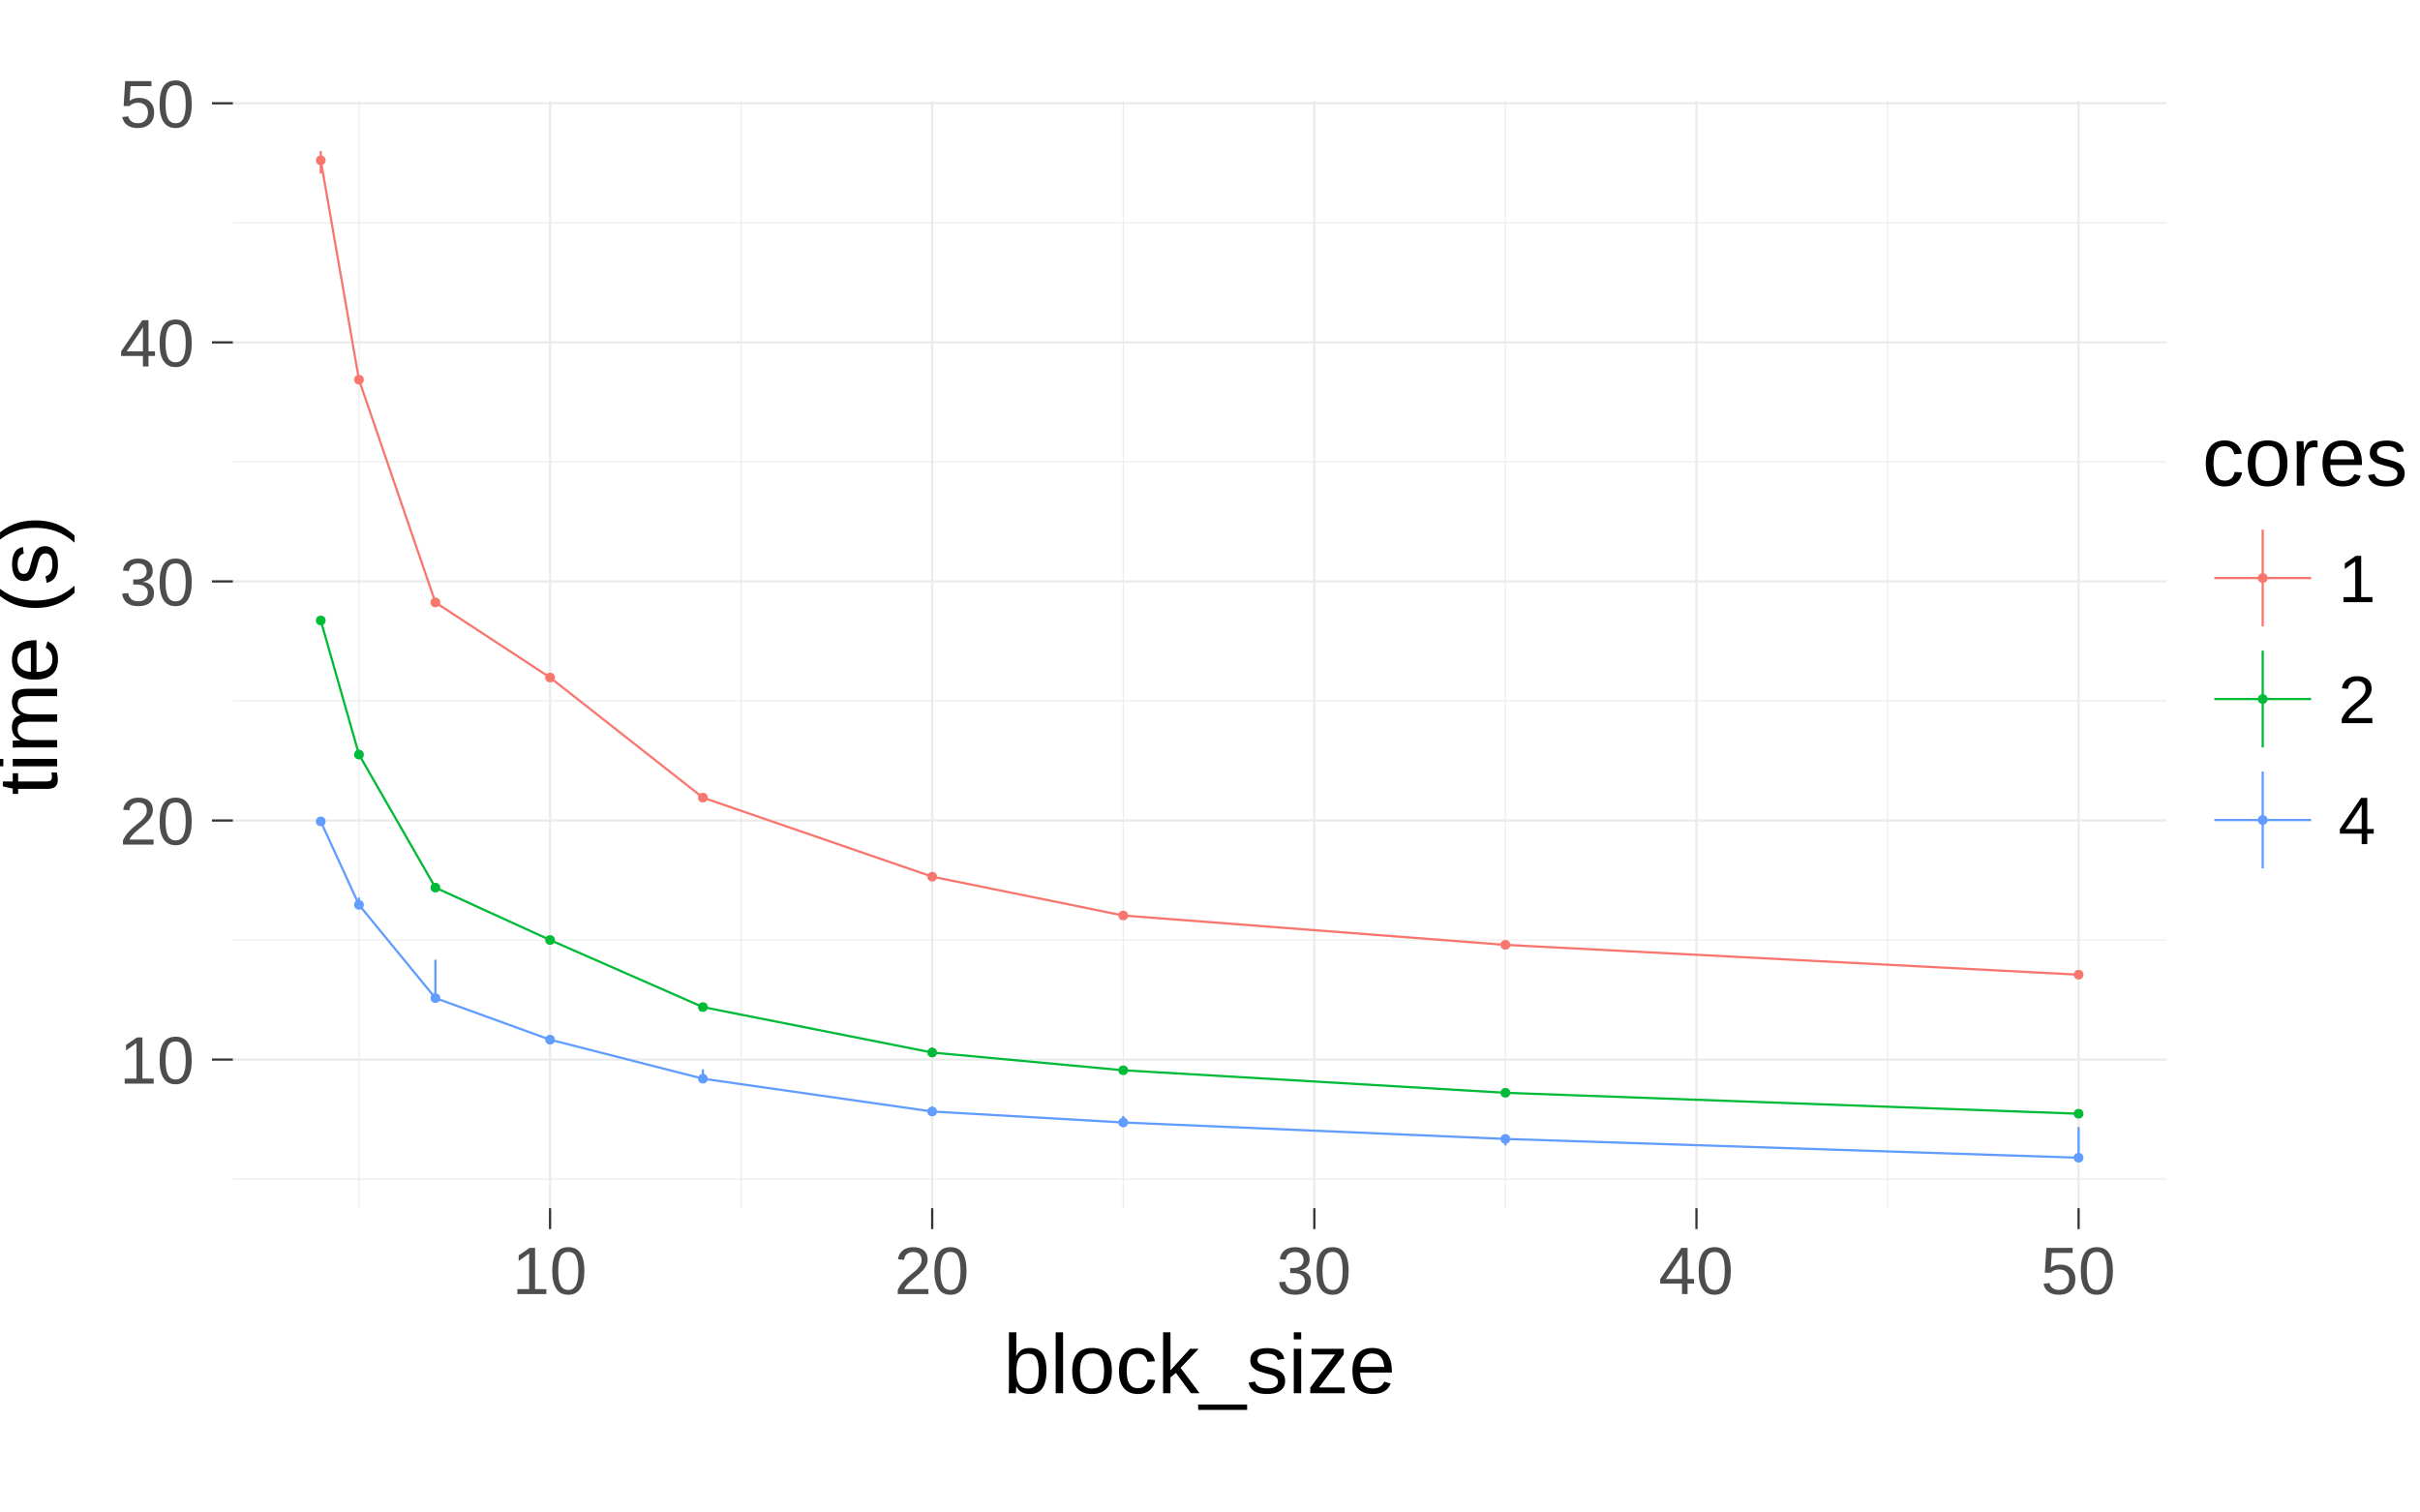<?xml version="1.0" encoding="UTF-8"?>
<svg xmlns="http://www.w3.org/2000/svg" xmlns:xlink="http://www.w3.org/1999/xlink" width="1152pt" height="720pt" viewBox="0 0 1152 720" version="1.1">
<defs>
<g>
<symbol overflow="visible" id="glyph0-0">
<path style="stroke:none;" d="M 3.203 -22.016 L 20.781 -22.016 L 20.781 0 L 3.203 0 Z M 4.391 -20.828 L 4.391 -1.188 L 19.594 -1.188 L 19.594 -20.828 Z M 4.391 -20.828 "/>
</symbol>
<symbol overflow="visible" id="glyph0-1">
<path style="stroke:none;" d="M 2.438 0 L 2.438 -2.391 L 8.047 -2.391 L 8.047 -19.328 L 3.078 -15.781 L 3.078 -18.438 L 8.281 -22.016 L 10.875 -22.016 L 10.875 -2.391 L 16.234 -2.391 L 16.234 0 Z M 2.438 0 "/>
</symbol>
<symbol overflow="visible" id="glyph0-2">
<path style="stroke:none;" d="M 16.547 -11.016 C 16.547 -7.336 15.895 -4.531 14.594 -2.594 C 13.301 -0.656 11.391 0.312 8.859 0.312 C 6.328 0.312 4.426 -0.648 3.156 -2.578 C 1.883 -4.504 1.25 -7.316 1.25 -11.016 C 1.25 -14.797 1.863 -17.629 3.094 -19.516 C 4.332 -21.398 6.285 -22.344 8.953 -22.344 C 11.547 -22.344 13.457 -21.391 14.688 -19.484 C 15.926 -17.578 16.547 -14.754 16.547 -11.016 Z M 13.688 -11.016 C 13.688 -14.191 13.316 -16.492 12.578 -17.922 C 11.848 -19.348 10.641 -20.062 8.953 -20.062 C 7.223 -20.062 5.977 -19.359 5.219 -17.953 C 4.469 -16.547 4.094 -14.234 4.094 -11.016 C 4.094 -7.891 4.473 -5.602 5.234 -4.156 C 6.004 -2.707 7.223 -1.984 8.891 -1.984 C 10.547 -1.984 11.758 -2.723 12.531 -4.203 C 13.301 -5.68 13.688 -7.953 13.688 -11.016 Z M 13.688 -11.016 "/>
</symbol>
<symbol overflow="visible" id="glyph0-3">
<path style="stroke:none;" d="M 1.609 0 L 1.609 -1.984 C 2.141 -3.203 2.785 -4.273 3.547 -5.203 C 4.316 -6.141 5.125 -6.984 5.969 -7.734 C 6.812 -8.492 7.645 -9.195 8.469 -9.844 C 9.301 -10.488 10.051 -11.133 10.719 -11.781 C 11.383 -12.426 11.922 -13.102 12.328 -13.812 C 12.742 -14.52 12.953 -15.32 12.953 -16.219 C 12.953 -17.426 12.598 -18.363 11.891 -19.031 C 11.18 -19.695 10.195 -20.031 8.938 -20.031 C 7.738 -20.031 6.75 -19.703 5.969 -19.047 C 5.195 -18.398 4.742 -17.488 4.609 -16.312 L 1.734 -16.578 C 1.941 -18.336 2.688 -19.738 3.969 -20.781 C 5.258 -21.82 6.914 -22.344 8.938 -22.344 C 11.156 -22.344 12.859 -21.816 14.047 -20.766 C 15.242 -19.723 15.844 -18.238 15.844 -16.312 C 15.844 -15.457 15.645 -14.609 15.25 -13.766 C 14.863 -12.922 14.285 -12.078 13.516 -11.234 C 12.742 -10.391 11.27 -9.082 9.094 -7.312 C 7.895 -6.332 6.941 -5.445 6.234 -4.656 C 5.523 -3.875 5.016 -3.117 4.703 -2.391 L 16.188 -2.391 L 16.188 0 Z M 1.609 0 "/>
</symbol>
<symbol overflow="visible" id="glyph0-4">
<path style="stroke:none;" d="M 16.391 -6.078 C 16.391 -4.047 15.742 -2.473 14.453 -1.359 C 13.16 -0.242 11.316 0.312 8.922 0.312 C 6.691 0.312 4.91 -0.188 3.578 -1.188 C 2.254 -2.195 1.469 -3.688 1.219 -5.656 L 4.125 -5.922 C 4.5 -3.316 6.098 -2.016 8.922 -2.016 C 10.336 -2.016 11.445 -2.363 12.25 -3.062 C 13.062 -3.758 13.469 -4.797 13.469 -6.172 C 13.469 -7.367 13.004 -8.301 12.078 -8.969 C 11.16 -9.645 9.832 -9.984 8.094 -9.984 L 6.5 -9.984 L 6.5 -12.422 L 8.031 -12.422 C 9.57 -12.422 10.766 -12.754 11.609 -13.422 C 12.461 -14.098 12.891 -15.031 12.891 -16.219 C 12.891 -17.395 12.539 -18.32 11.844 -19 C 11.156 -19.688 10.129 -20.031 8.766 -20.031 C 7.523 -20.031 6.52 -19.711 5.75 -19.078 C 4.988 -18.441 4.547 -17.547 4.422 -16.391 L 1.594 -16.609 C 1.801 -18.41 2.547 -19.816 3.828 -20.828 C 5.117 -21.836 6.773 -22.344 8.797 -22.344 C 11.004 -22.344 12.719 -21.828 13.938 -20.797 C 15.164 -19.773 15.781 -18.348 15.781 -16.516 C 15.781 -15.109 15.383 -13.961 14.594 -13.078 C 13.812 -12.203 12.672 -11.609 11.172 -11.297 L 11.172 -11.234 C 12.816 -11.055 14.098 -10.504 15.016 -9.578 C 15.93 -8.648 16.391 -7.484 16.391 -6.078 Z M 16.391 -6.078 "/>
</symbol>
<symbol overflow="visible" id="glyph0-5">
<path style="stroke:none;" d="M 13.766 -4.984 L 13.766 0 L 11.109 0 L 11.109 -4.984 L 0.734 -4.984 L 0.734 -7.172 L 10.812 -22.016 L 13.766 -22.016 L 13.766 -7.203 L 16.859 -7.203 L 16.859 -4.984 Z M 11.109 -18.844 C 11.086 -18.781 10.941 -18.504 10.672 -18.016 C 10.398 -17.523 10.195 -17.18 10.062 -16.984 L 4.422 -8.672 L 3.578 -7.516 L 3.328 -7.203 L 11.109 -7.203 Z M 11.109 -18.844 "/>
</symbol>
<symbol overflow="visible" id="glyph0-6">
<path style="stroke:none;" d="M 16.453 -7.172 C 16.453 -4.848 15.758 -3.02 14.375 -1.688 C 13 -0.352 11.086 0.312 8.641 0.312 C 6.586 0.312 4.93 -0.133 3.672 -1.031 C 2.41 -1.926 1.613 -3.223 1.281 -4.922 L 4.125 -5.25 C 4.719 -3.07 6.242 -1.984 8.703 -1.984 C 10.211 -1.984 11.395 -2.438 12.25 -3.344 C 13.102 -4.258 13.531 -5.516 13.531 -7.109 C 13.531 -8.492 13.098 -9.613 12.234 -10.469 C 11.379 -11.32 10.223 -11.75 8.766 -11.75 C 8.004 -11.75 7.297 -11.629 6.641 -11.391 C 5.984 -11.148 5.328 -10.742 4.672 -10.172 L 1.922 -10.172 L 2.656 -22.016 L 15.172 -22.016 L 15.172 -19.625 L 5.219 -19.625 L 4.797 -12.641 C 6.016 -13.578 7.531 -14.047 9.344 -14.047 C 11.508 -14.047 13.234 -13.41 14.516 -12.141 C 15.805 -10.867 16.453 -9.211 16.453 -7.172 Z M 16.453 -7.172 "/>
</symbol>
<symbol overflow="visible" id="glyph1-0">
<path style="stroke:none;" d="M 4 -27.516 L 25.984 -27.516 L 25.984 0 L 4 0 Z M 5.484 -26.031 L 5.484 -1.484 L 24.5 -1.484 L 24.5 -26.031 Z M 5.484 -26.031 "/>
</symbol>
<symbol overflow="visible" id="glyph1-1">
<path style="stroke:none;" d="M 20.562 -10.672 C 20.562 -3.297 17.973 0.391 12.797 0.391 C 11.191 0.391 9.859 0.102 8.797 -0.469 C 7.734 -1.051 6.875 -1.988 6.219 -3.281 L 6.172 -3.281 C 6.172 -2.875 6.145 -2.258 6.094 -1.438 C 6.039 -0.613 6.004 -0.133 5.984 0 L 2.578 0 C 2.66 -0.707 2.703 -2.16 2.703 -4.359 L 2.703 -28.984 L 6.219 -28.984 L 6.219 -20.719 C 6.219 -19.875 6.191 -18.879 6.141 -17.734 L 6.219 -17.734 C 6.863 -19.086 7.723 -20.055 8.797 -20.641 C 9.867 -21.234 11.203 -21.531 12.797 -21.531 C 15.461 -21.531 17.422 -20.629 18.672 -18.828 C 19.93 -17.035 20.562 -14.316 20.562 -10.672 Z M 16.875 -10.547 C 16.875 -13.504 16.484 -15.617 15.703 -16.891 C 14.922 -18.172 13.648 -18.812 11.891 -18.812 C 9.91 -18.812 8.469 -18.133 7.562 -16.781 C 6.664 -15.426 6.219 -13.273 6.219 -10.328 C 6.219 -7.555 6.66 -5.508 7.547 -4.188 C 8.43 -2.863 9.867 -2.203 11.859 -2.203 C 13.629 -2.203 14.906 -2.859 15.688 -4.172 C 16.477 -5.484 16.875 -7.609 16.875 -10.547 Z M 16.875 -10.547 "/>
</symbol>
<symbol overflow="visible" id="glyph1-2">
<path style="stroke:none;" d="M 2.703 0 L 2.703 -28.984 L 6.219 -28.984 L 6.219 0 Z M 2.703 0 "/>
</symbol>
<symbol overflow="visible" id="glyph1-3">
<path style="stroke:none;" d="M 20.562 -10.594 C 20.562 -6.895 19.75 -4.141 18.125 -2.328 C 16.5 -0.516 14.133 0.391 11.031 0.391 C 7.945 0.391 5.617 -0.547 4.047 -2.422 C 2.473 -4.305 1.688 -7.031 1.688 -10.594 C 1.688 -17.883 4.844 -21.531 11.156 -21.531 C 14.383 -21.531 16.758 -20.641 18.281 -18.859 C 19.801 -17.078 20.562 -14.32 20.562 -10.594 Z M 16.875 -10.594 C 16.875 -13.508 16.441 -15.625 15.578 -16.938 C 14.711 -18.258 13.258 -18.922 11.219 -18.922 C 9.156 -18.922 7.664 -18.25 6.75 -16.906 C 5.832 -15.562 5.375 -13.457 5.375 -10.594 C 5.375 -7.801 5.828 -5.703 6.734 -4.297 C 7.641 -2.898 9.062 -2.203 11 -2.203 C 13.102 -2.203 14.609 -2.879 15.516 -4.234 C 16.422 -5.586 16.875 -7.707 16.875 -10.594 Z M 16.875 -10.594 "/>
</symbol>
<symbol overflow="visible" id="glyph1-4">
<path style="stroke:none;" d="M 5.375 -10.672 C 5.375 -7.859 5.816 -5.773 6.703 -4.422 C 7.586 -3.066 8.922 -2.391 10.703 -2.391 C 11.953 -2.391 12.992 -2.727 13.828 -3.406 C 14.672 -4.082 15.191 -5.125 15.391 -6.531 L 18.953 -6.297 C 18.672 -4.266 17.801 -2.641 16.344 -1.422 C 14.883 -0.211 13.035 0.391 10.797 0.391 C 7.848 0.391 5.594 -0.539 4.031 -2.406 C 2.477 -4.281 1.703 -7.008 1.703 -10.594 C 1.703 -14.145 2.484 -16.852 4.047 -18.719 C 5.609 -20.594 7.848 -21.531 10.766 -21.531 C 12.922 -21.531 14.711 -20.969 16.141 -19.844 C 17.566 -18.727 18.461 -17.188 18.828 -15.219 L 15.219 -14.938 C 15.031 -16.113 14.566 -17.047 13.828 -17.734 C 13.086 -18.422 12.035 -18.766 10.672 -18.766 C 8.805 -18.766 7.457 -18.145 6.625 -16.906 C 5.789 -15.676 5.375 -13.598 5.375 -10.672 Z M 5.375 -10.672 "/>
</symbol>
<symbol overflow="visible" id="glyph1-5">
<path style="stroke:none;" d="M 15.938 0 L 8.797 -9.656 L 6.219 -7.516 L 6.219 0 L 2.703 0 L 2.703 -28.984 L 6.219 -28.984 L 6.219 -10.875 L 15.484 -21.141 L 19.609 -21.141 L 11.031 -12.047 L 20.062 0 Z M 15.938 0 "/>
</symbol>
<symbol overflow="visible" id="glyph1-6">
<path style="stroke:none;" d="M -0.609 7.953 L -0.609 5.406 L 22.703 5.406 L 22.703 7.953 Z M -0.609 7.953 "/>
</symbol>
<symbol overflow="visible" id="glyph1-7">
<path style="stroke:none;" d="M 18.562 -5.844 C 18.562 -3.852 17.805 -2.316 16.297 -1.234 C 14.797 -0.148 12.691 0.391 9.984 0.391 C 7.348 0.391 5.316 -0.039 3.891 -0.906 C 2.473 -1.77 1.547 -3.125 1.109 -4.969 L 4.219 -5.562 C 4.52 -4.438 5.141 -3.609 6.078 -3.078 C 7.016 -2.547 8.316 -2.281 9.984 -2.281 C 11.766 -2.281 13.066 -2.551 13.891 -3.094 C 14.723 -3.645 15.141 -4.469 15.141 -5.562 C 15.141 -6.395 14.852 -7.07 14.281 -7.594 C 13.707 -8.113 12.781 -8.547 11.5 -8.891 L 8.984 -9.547 C 6.961 -10.066 5.523 -10.578 4.672 -11.078 C 3.828 -11.586 3.16 -12.195 2.672 -12.906 C 2.191 -13.625 1.953 -14.504 1.953 -15.547 C 1.953 -17.473 2.641 -18.941 4.016 -19.953 C 5.391 -20.961 7.391 -21.469 10.016 -21.469 C 12.348 -21.469 14.203 -21.055 15.578 -20.234 C 16.953 -19.41 17.82 -18.098 18.188 -16.297 L 15.016 -15.906 C 14.828 -16.844 14.305 -17.562 13.453 -18.062 C 12.598 -18.562 11.453 -18.812 10.016 -18.812 C 8.43 -18.812 7.258 -18.566 6.5 -18.078 C 5.75 -17.598 5.375 -16.875 5.375 -15.906 C 5.375 -15.301 5.531 -14.801 5.844 -14.406 C 6.156 -14.02 6.613 -13.691 7.219 -13.422 C 7.832 -13.148 9.125 -12.77 11.094 -12.281 C 12.957 -11.812 14.297 -11.379 15.109 -10.984 C 15.93 -10.586 16.582 -10.148 17.062 -9.672 C 17.539 -9.191 17.91 -8.633 18.172 -8 C 18.43 -7.363 18.562 -6.645 18.562 -5.844 Z M 18.562 -5.844 "/>
</symbol>
<symbol overflow="visible" id="glyph1-8">
<path style="stroke:none;" d="M 2.672 -25.625 L 2.672 -28.984 L 6.188 -28.984 L 6.188 -25.625 Z M 2.672 0 L 2.672 -21.141 L 6.188 -21.141 L 6.188 0 Z M 2.672 0 "/>
</symbol>
<symbol overflow="visible" id="glyph1-9">
<path style="stroke:none;" d="M 1.625 0 L 1.625 -2.672 L 13.438 -18.422 L 2.281 -18.422 L 2.281 -21.141 L 17.594 -21.141 L 17.594 -18.453 L 5.766 -2.719 L 18.016 -2.719 L 18.016 0 Z M 1.625 0 "/>
</symbol>
<symbol overflow="visible" id="glyph1-10">
<path style="stroke:none;" d="M 5.391 -9.828 C 5.391 -7.398 5.891 -5.531 6.891 -4.219 C 7.898 -2.906 9.367 -2.25 11.297 -2.25 C 12.816 -2.25 14.035 -2.551 14.953 -3.156 C 15.867 -3.77 16.488 -4.547 16.812 -5.484 L 19.906 -4.609 C 18.645 -1.273 15.773 0.391 11.297 0.391 C 8.172 0.391 5.789 -0.539 4.156 -2.406 C 2.52 -4.27 1.703 -7.035 1.703 -10.703 C 1.703 -14.191 2.52 -16.867 4.156 -18.734 C 5.789 -20.598 8.125 -21.531 11.156 -21.531 C 17.363 -21.531 20.469 -17.785 20.469 -10.297 L 20.469 -9.828 Z M 16.844 -12.516 C 16.645 -14.742 16.078 -16.367 15.141 -17.391 C 14.203 -18.41 12.852 -18.922 11.094 -18.922 C 9.383 -18.922 8.031 -18.352 7.031 -17.219 C 6.039 -16.082 5.508 -14.516 5.438 -12.516 Z M 16.844 -12.516 "/>
</symbol>
<symbol overflow="visible" id="glyph1-11">
<path style="stroke:none;" d="M 2.781 0 L 2.781 -16.219 C 2.781 -17.695 2.738 -19.336 2.656 -21.141 L 5.984 -21.141 C 6.086 -18.742 6.141 -17.301 6.141 -16.812 L 6.219 -16.812 C 6.77 -18.625 7.41 -19.863 8.141 -20.531 C 8.867 -21.195 9.898 -21.531 11.234 -21.531 C 11.703 -21.531 12.176 -21.461 12.656 -21.328 L 12.656 -18.109 C 12.188 -18.234 11.562 -18.297 10.781 -18.297 C 9.32 -18.297 8.207 -17.664 7.438 -16.406 C 6.676 -15.156 6.297 -13.359 6.297 -11.016 L 6.297 0 Z M 2.781 0 "/>
</symbol>
<symbol overflow="visible" id="glyph2-0">
<path style="stroke:none;" d="M -27.516 -4 L -27.516 -25.984 L 0 -25.984 L 0 -4 Z M -26.031 -5.484 L -1.484 -5.484 L -1.484 -24.5 L -26.031 -24.5 Z M -26.031 -5.484 "/>
</symbol>
<symbol overflow="visible" id="glyph2-1">
<path style="stroke:none;" d="M -0.156 -10.828 C 0.156 -9.66 0.312 -8.473 0.312 -7.266 C 0.312 -4.453 -1.281 -3.047 -4.469 -3.047 L -18.578 -3.047 L -18.578 -0.609 L -21.141 -0.609 L -21.141 -3.188 L -25.859 -4.219 L -25.859 -6.562 L -21.141 -6.562 L -21.141 -10.469 L -18.578 -10.469 L -18.578 -6.562 L -5.234 -6.562 C -4.223 -6.562 -3.508 -6.727 -3.094 -7.062 C -2.688 -7.395 -2.484 -7.973 -2.484 -8.797 C -2.484 -9.266 -2.57 -9.941 -2.75 -10.828 Z M -0.156 -10.828 "/>
</symbol>
<symbol overflow="visible" id="glyph2-2">
<path style="stroke:none;" d="M -25.625 -2.672 L -28.984 -2.672 L -28.984 -6.188 L -25.625 -6.188 Z M 0 -2.672 L -21.141 -2.672 L -21.141 -6.188 L 0 -6.188 Z M 0 -2.672 "/>
</symbol>
<symbol overflow="visible" id="glyph2-3">
<path style="stroke:none;" d="M 0 -15 L -13.406 -15 C -15.445 -15 -16.859 -14.719 -17.641 -14.156 C -18.422 -13.602 -18.812 -12.598 -18.812 -11.141 C -18.812 -9.641 -18.238 -8.453 -17.094 -7.578 C -15.945 -6.703 -14.332 -6.266 -12.25 -6.266 L 0 -6.266 L 0 -2.781 L -16.625 -2.781 C -19.082 -2.781 -20.586 -2.738 -21.141 -2.656 L -21.141 -5.984 C -21.066 -5.992 -20.883 -6.004 -20.594 -6.016 C -20.312 -6.023 -19.984 -6.039 -19.609 -6.062 C -19.242 -6.082 -18.547 -6.109 -17.516 -6.141 L -17.516 -6.188 C -19.016 -6.945 -20.055 -7.812 -20.641 -8.781 C -21.234 -9.758 -21.531 -10.953 -21.531 -12.359 C -21.531 -13.961 -21.207 -15.227 -20.562 -16.156 C -19.926 -17.094 -18.91 -17.742 -17.516 -18.109 L -17.516 -18.172 C -18.941 -18.898 -19.969 -19.781 -20.594 -20.812 C -21.219 -21.844 -21.531 -23.098 -21.531 -24.578 C -21.531 -26.711 -20.945 -28.266 -19.781 -29.234 C -18.625 -30.203 -16.723 -30.688 -14.078 -30.688 L 0 -30.688 L 0 -27.203 L -13.406 -27.203 C -15.445 -27.203 -16.859 -26.922 -17.641 -26.359 C -18.422 -25.805 -18.812 -24.801 -18.812 -23.344 C -18.812 -21.801 -18.238 -20.602 -17.094 -19.75 C -15.957 -18.906 -14.344 -18.484 -12.25 -18.484 L 0 -18.484 Z M 0 -15 "/>
</symbol>
<symbol overflow="visible" id="glyph2-4">
<path style="stroke:none;" d="M -9.828 -5.391 C -7.398 -5.391 -5.531 -5.891 -4.219 -6.891 C -2.906 -7.898 -2.25 -9.367 -2.25 -11.297 C -2.25 -12.816 -2.551 -14.035 -3.156 -14.953 C -3.77 -15.867 -4.547 -16.488 -5.484 -16.812 L -4.609 -19.906 C -1.273 -18.645 0.391 -15.773 0.391 -11.297 C 0.391 -8.172 -0.539 -5.789 -2.406 -4.156 C -4.27 -2.52 -7.035 -1.703 -10.703 -1.703 C -14.191 -1.703 -16.867 -2.52 -18.734 -4.156 C -20.598 -5.789 -21.531 -8.125 -21.531 -11.156 C -21.531 -17.363 -17.785 -20.469 -10.297 -20.469 L -9.828 -20.469 Z M -12.516 -16.844 C -14.742 -16.645 -16.367 -16.078 -17.391 -15.141 C -18.41 -14.203 -18.922 -12.852 -18.922 -11.094 C -18.922 -9.383 -18.352 -8.031 -17.219 -7.031 C -16.082 -6.039 -14.516 -5.508 -12.516 -5.438 Z M -12.516 -16.844 "/>
</symbol>
<symbol overflow="visible" id="glyph2-5">
<path style="stroke:none;" d=""/>
</symbol>
<symbol overflow="visible" id="glyph2-6">
<path style="stroke:none;" d="M -10.391 -2.484 C -14.148 -2.484 -17.523 -3.07 -20.516 -4.25 C -23.516 -5.426 -26.336 -7.238 -28.984 -9.688 L -28.984 -13.094 C -26.273 -10.656 -23.395 -8.863 -20.344 -7.719 C -17.301 -6.582 -13.973 -6.016 -10.359 -6.016 C -6.742 -6.016 -3.422 -6.578 -0.391 -7.703 C 2.641 -8.828 5.531 -10.625 8.281 -13.094 L 8.281 -9.688 C 5.625 -7.227 2.797 -5.41 -0.203 -4.234 C -3.203 -3.066 -6.57 -2.484 -10.312 -2.484 Z M -10.391 -2.484 "/>
</symbol>
<symbol overflow="visible" id="glyph2-7">
<path style="stroke:none;" d="M -5.844 -18.562 C -3.852 -18.562 -2.316 -17.805 -1.234 -16.297 C -0.148 -14.797 0.391 -12.691 0.391 -9.984 C 0.391 -7.348 -0.039 -5.316 -0.906 -3.891 C -1.77 -2.473 -3.125 -1.547 -4.969 -1.109 L -5.562 -4.219 C -4.438 -4.52 -3.609 -5.141 -3.078 -6.078 C -2.547 -7.016 -2.281 -8.316 -2.281 -9.984 C -2.281 -11.766 -2.551 -13.066 -3.094 -13.891 C -3.645 -14.723 -4.469 -15.141 -5.562 -15.141 C -6.395 -15.141 -7.07 -14.852 -7.594 -14.281 C -8.113 -13.707 -8.547 -12.781 -8.891 -11.5 L -9.547 -8.984 C -10.066 -6.961 -10.578 -5.523 -11.078 -4.672 C -11.586 -3.828 -12.195 -3.16 -12.906 -2.672 C -13.625 -2.191 -14.504 -1.953 -15.547 -1.953 C -17.473 -1.953 -18.941 -2.641 -19.953 -4.016 C -20.961 -5.391 -21.469 -7.391 -21.469 -10.016 C -21.469 -12.348 -21.055 -14.203 -20.234 -15.578 C -19.41 -16.953 -18.098 -17.82 -16.297 -18.188 L -15.906 -15.016 C -16.844 -14.828 -17.562 -14.305 -18.062 -13.453 C -18.562 -12.598 -18.812 -11.453 -18.812 -10.016 C -18.812 -8.43 -18.566 -7.258 -18.078 -6.5 C -17.598 -5.75 -16.875 -5.375 -15.906 -5.375 C -15.301 -5.375 -14.801 -5.531 -14.406 -5.844 C -14.02 -6.156 -13.691 -6.613 -13.422 -7.219 C -13.148 -7.832 -12.77 -9.125 -12.281 -11.094 C -11.812 -12.957 -11.379 -14.297 -10.984 -15.109 C -10.586 -15.93 -10.148 -16.582 -9.672 -17.062 C -9.191 -17.539 -8.633 -17.91 -8 -18.172 C -7.363 -18.43 -6.645 -18.562 -5.844 -18.562 Z M -5.844 -18.562 "/>
</symbol>
<symbol overflow="visible" id="glyph2-8">
<path style="stroke:none;" d="M -10.312 -10.844 C -6.551 -10.844 -3.172 -10.254 -0.172 -9.078 C 2.816 -7.898 5.633 -6.086 8.281 -3.641 L 8.281 -0.234 C 5.551 -2.68 2.672 -4.473 -0.359 -5.609 C -3.391 -6.742 -6.723 -7.312 -10.359 -7.312 C -13.984 -7.312 -17.312 -6.738 -20.344 -5.594 C -23.383 -4.457 -26.266 -2.672 -28.984 -0.234 L -28.984 -3.641 C -26.328 -6.098 -23.5 -7.91 -20.5 -9.078 C -17.5 -10.254 -14.129 -10.844 -10.391 -10.844 Z M -10.312 -10.844 "/>
</symbol>
</g>
<clipPath id="clip1">
  <path d="M 110.859 48 L 1032 48 L 1032 576 L 110.859 576 Z M 110.859 48 "/>
</clipPath>
<clipPath id="clip2">
  <path d="M 110.859 561 L 1032 561 L 1032 562 L 110.859 562 Z M 110.859 561 "/>
</clipPath>
<clipPath id="clip3">
  <path d="M 110.859 447 L 1032 447 L 1032 448 L 110.859 448 Z M 110.859 447 "/>
</clipPath>
<clipPath id="clip4">
  <path d="M 110.859 333 L 1032 333 L 1032 334 L 110.859 334 Z M 110.859 333 "/>
</clipPath>
<clipPath id="clip5">
  <path d="M 110.859 219 L 1032 219 L 1032 221 L 110.859 221 Z M 110.859 219 "/>
</clipPath>
<clipPath id="clip6">
  <path d="M 110.859 105 L 1032 105 L 1032 107 L 110.859 107 Z M 110.859 105 "/>
</clipPath>
<clipPath id="clip7">
  <path d="M 170 48 L 172 48 L 172 576 L 170 576 Z M 170 48 "/>
</clipPath>
<clipPath id="clip8">
  <path d="M 352 48 L 354 48 L 354 576 L 352 576 Z M 352 48 "/>
</clipPath>
<clipPath id="clip9">
  <path d="M 534 48 L 535 48 L 535 576 L 534 576 Z M 534 48 "/>
</clipPath>
<clipPath id="clip10">
  <path d="M 716 48 L 717 48 L 717 576 L 716 576 Z M 716 48 "/>
</clipPath>
<clipPath id="clip11">
  <path d="M 898 48 L 899 48 L 899 576 L 898 576 Z M 898 48 "/>
</clipPath>
<clipPath id="clip12">
  <path d="M 110.859 503 L 1032 503 L 1032 505 L 110.859 505 Z M 110.859 503 "/>
</clipPath>
<clipPath id="clip13">
  <path d="M 110.859 390 L 1032 390 L 1032 392 L 110.859 392 Z M 110.859 390 "/>
</clipPath>
<clipPath id="clip14">
  <path d="M 110.859 276 L 1032 276 L 1032 278 L 110.859 278 Z M 110.859 276 "/>
</clipPath>
<clipPath id="clip15">
  <path d="M 110.859 162 L 1032 162 L 1032 164 L 110.859 164 Z M 110.859 162 "/>
</clipPath>
<clipPath id="clip16">
  <path d="M 110.859 48 L 1032 48 L 1032 50 L 110.859 50 Z M 110.859 48 "/>
</clipPath>
<clipPath id="clip17">
  <path d="M 261 48 L 263 48 L 263 576 L 261 576 Z M 261 48 "/>
</clipPath>
<clipPath id="clip18">
  <path d="M 443 48 L 445 48 L 445 576 L 443 576 Z M 443 48 "/>
</clipPath>
<clipPath id="clip19">
  <path d="M 625 48 L 627 48 L 627 576 L 625 576 Z M 625 48 "/>
</clipPath>
<clipPath id="clip20">
  <path d="M 807 48 L 809 48 L 809 576 L 807 576 Z M 807 48 "/>
</clipPath>
<clipPath id="clip21">
  <path d="M 988 48 L 991 48 L 991 576 L 988 576 Z M 988 48 "/>
</clipPath>
</defs>
<g id="surface31">
<rect x="0" y="0" width="1152" height="720" style="fill:rgb(100%,100%,100%);fill-opacity:1;stroke:none;"/>
<rect x="0" y="0" width="1152" height="720" style="fill:rgb(100%,100%,100%);fill-opacity:1;stroke:none;"/>
<path style="fill:none;stroke-width:1.067;stroke-linecap:round;stroke-linejoin:round;stroke:rgb(100%,100%,100%);stroke-opacity:1;stroke-miterlimit:10;" d="M 0 720 L 1152 720 L 1152 0 L 0 0 Z M 0 720 "/>
<g clip-path="url(#clip1)" clip-rule="nonzero">
<path style=" stroke:none;fill-rule:nonzero;fill:rgb(100%,100%,100%);fill-opacity:1;" d="M 110.859 575.141 L 1031.324 575.141 L 1031.324 48 L 110.859 48 Z M 110.859 575.141 "/>
</g>
<g clip-path="url(#clip2)" clip-rule="nonzero">
<path style="fill:none;stroke-width:0.533;stroke-linecap:butt;stroke-linejoin:round;stroke:rgb(92.157%,92.157%,92.157%);stroke-opacity:1;stroke-miterlimit:10;" d="M 110.859 561.289 L 1031.324 561.289 "/>
</g>
<g clip-path="url(#clip3)" clip-rule="nonzero">
<path style="fill:none;stroke-width:0.533;stroke-linecap:butt;stroke-linejoin:round;stroke:rgb(92.157%,92.157%,92.157%);stroke-opacity:1;stroke-miterlimit:10;" d="M 110.859 447.488 L 1031.324 447.488 "/>
</g>
<g clip-path="url(#clip4)" clip-rule="nonzero">
<path style="fill:none;stroke-width:0.533;stroke-linecap:butt;stroke-linejoin:round;stroke:rgb(92.157%,92.157%,92.157%);stroke-opacity:1;stroke-miterlimit:10;" d="M 110.859 333.684 L 1031.324 333.684 "/>
</g>
<g clip-path="url(#clip5)" clip-rule="nonzero">
<path style="fill:none;stroke-width:0.533;stroke-linecap:butt;stroke-linejoin:round;stroke:rgb(92.157%,92.157%,92.157%);stroke-opacity:1;stroke-miterlimit:10;" d="M 110.859 219.879 L 1031.324 219.879 "/>
</g>
<g clip-path="url(#clip6)" clip-rule="nonzero">
<path style="fill:none;stroke-width:0.533;stroke-linecap:butt;stroke-linejoin:round;stroke:rgb(92.157%,92.157%,92.157%);stroke-opacity:1;stroke-miterlimit:10;" d="M 110.859 106.074 L 1031.324 106.074 "/>
</g>
<g clip-path="url(#clip7)" clip-rule="nonzero">
<path style="fill:none;stroke-width:0.533;stroke-linecap:butt;stroke-linejoin:round;stroke:rgb(92.157%,92.157%,92.157%);stroke-opacity:1;stroke-miterlimit:10;" d="M 170.887 575.141 L 170.887 48 "/>
</g>
<g clip-path="url(#clip8)" clip-rule="nonzero">
<path style="fill:none;stroke-width:0.533;stroke-linecap:butt;stroke-linejoin:round;stroke:rgb(92.157%,92.157%,92.157%);stroke-opacity:1;stroke-miterlimit:10;" d="M 352.797 575.141 L 352.797 48 "/>
</g>
<g clip-path="url(#clip9)" clip-rule="nonzero">
<path style="fill:none;stroke-width:0.533;stroke-linecap:butt;stroke-linejoin:round;stroke:rgb(92.157%,92.157%,92.157%);stroke-opacity:1;stroke-miterlimit:10;" d="M 534.707 575.141 L 534.707 48 "/>
</g>
<g clip-path="url(#clip10)" clip-rule="nonzero">
<path style="fill:none;stroke-width:0.533;stroke-linecap:butt;stroke-linejoin:round;stroke:rgb(92.157%,92.157%,92.157%);stroke-opacity:1;stroke-miterlimit:10;" d="M 716.617 575.141 L 716.617 48 "/>
</g>
<g clip-path="url(#clip11)" clip-rule="nonzero">
<path style="fill:none;stroke-width:0.533;stroke-linecap:butt;stroke-linejoin:round;stroke:rgb(92.157%,92.157%,92.157%);stroke-opacity:1;stroke-miterlimit:10;" d="M 898.527 575.141 L 898.527 48 "/>
</g>
<g clip-path="url(#clip12)" clip-rule="nonzero">
<path style="fill:none;stroke-width:1.067;stroke-linecap:butt;stroke-linejoin:round;stroke:rgb(92.157%,92.157%,92.157%);stroke-opacity:1;stroke-miterlimit:10;" d="M 110.859 504.391 L 1031.324 504.391 "/>
</g>
<g clip-path="url(#clip13)" clip-rule="nonzero">
<path style="fill:none;stroke-width:1.067;stroke-linecap:butt;stroke-linejoin:round;stroke:rgb(92.157%,92.157%,92.157%);stroke-opacity:1;stroke-miterlimit:10;" d="M 110.859 390.586 L 1031.324 390.586 "/>
</g>
<g clip-path="url(#clip14)" clip-rule="nonzero">
<path style="fill:none;stroke-width:1.067;stroke-linecap:butt;stroke-linejoin:round;stroke:rgb(92.157%,92.157%,92.157%);stroke-opacity:1;stroke-miterlimit:10;" d="M 110.859 276.781 L 1031.324 276.781 "/>
</g>
<g clip-path="url(#clip15)" clip-rule="nonzero">
<path style="fill:none;stroke-width:1.067;stroke-linecap:butt;stroke-linejoin:round;stroke:rgb(92.157%,92.157%,92.157%);stroke-opacity:1;stroke-miterlimit:10;" d="M 110.859 162.977 L 1031.324 162.977 "/>
</g>
<g clip-path="url(#clip16)" clip-rule="nonzero">
<path style="fill:none;stroke-width:1.067;stroke-linecap:butt;stroke-linejoin:round;stroke:rgb(92.157%,92.157%,92.157%);stroke-opacity:1;stroke-miterlimit:10;" d="M 110.859 49.172 L 1031.324 49.172 "/>
</g>
<g clip-path="url(#clip17)" clip-rule="nonzero">
<path style="fill:none;stroke-width:1.067;stroke-linecap:butt;stroke-linejoin:round;stroke:rgb(92.157%,92.157%,92.157%);stroke-opacity:1;stroke-miterlimit:10;" d="M 261.844 575.141 L 261.844 48 "/>
</g>
<g clip-path="url(#clip18)" clip-rule="nonzero">
<path style="fill:none;stroke-width:1.067;stroke-linecap:butt;stroke-linejoin:round;stroke:rgb(92.157%,92.157%,92.157%);stroke-opacity:1;stroke-miterlimit:10;" d="M 443.754 575.141 L 443.754 48 "/>
</g>
<g clip-path="url(#clip19)" clip-rule="nonzero">
<path style="fill:none;stroke-width:1.067;stroke-linecap:butt;stroke-linejoin:round;stroke:rgb(92.157%,92.157%,92.157%);stroke-opacity:1;stroke-miterlimit:10;" d="M 625.664 575.141 L 625.664 48 "/>
</g>
<g clip-path="url(#clip20)" clip-rule="nonzero">
<path style="fill:none;stroke-width:1.067;stroke-linecap:butt;stroke-linejoin:round;stroke:rgb(92.157%,92.157%,92.157%);stroke-opacity:1;stroke-miterlimit:10;" d="M 807.574 575.141 L 807.574 48 "/>
</g>
<g clip-path="url(#clip21)" clip-rule="nonzero">
<path style="fill:none;stroke-width:1.067;stroke-linecap:butt;stroke-linejoin:round;stroke:rgb(92.157%,92.157%,92.157%);stroke-opacity:1;stroke-miterlimit:10;" d="M 989.484 575.141 L 989.484 48 "/>
</g>
<path style="fill-rule:nonzero;fill:rgb(97.255%,46.275%,42.745%);fill-opacity:1;stroke-width:0.709;stroke-linecap:round;stroke-linejoin:round;stroke:rgb(97.255%,46.275%,42.745%);stroke-opacity:1;stroke-miterlimit:10;" d="M 154.652 76.32 C 154.652 78.926 150.742 78.926 150.742 76.32 C 150.742 73.715 154.652 73.715 154.652 76.32 "/>
<path style="fill-rule:nonzero;fill:rgb(0%,72.941%,21.961%);fill-opacity:1;stroke-width:0.709;stroke-linecap:round;stroke-linejoin:round;stroke:rgb(0%,72.941%,21.961%);stroke-opacity:1;stroke-miterlimit:10;" d="M 154.652 295.375 C 154.652 297.984 150.742 297.984 150.742 295.375 C 150.742 292.77 154.652 292.77 154.652 295.375 "/>
<path style="fill-rule:nonzero;fill:rgb(38.039%,61.176%,100%);fill-opacity:1;stroke-width:0.709;stroke-linecap:round;stroke-linejoin:round;stroke:rgb(38.039%,61.176%,100%);stroke-opacity:1;stroke-miterlimit:10;" d="M 154.652 391.035 C 154.652 393.641 150.742 393.641 150.742 391.035 C 150.742 388.43 154.652 388.43 154.652 391.035 "/>
<path style="fill-rule:nonzero;fill:rgb(97.255%,46.275%,42.745%);fill-opacity:1;stroke-width:0.709;stroke-linecap:round;stroke-linejoin:round;stroke:rgb(97.255%,46.275%,42.745%);stroke-opacity:1;stroke-miterlimit:10;" d="M 172.844 180.758 C 172.844 183.367 168.934 183.367 168.934 180.758 C 168.934 178.152 172.844 178.152 172.844 180.758 "/>
<path style="fill-rule:nonzero;fill:rgb(0%,72.941%,21.961%);fill-opacity:1;stroke-width:0.709;stroke-linecap:round;stroke-linejoin:round;stroke:rgb(0%,72.941%,21.961%);stroke-opacity:1;stroke-miterlimit:10;" d="M 172.844 359.203 C 172.844 361.809 168.934 361.809 168.934 359.203 C 168.934 356.598 172.844 356.598 172.844 359.203 "/>
<path style="fill-rule:nonzero;fill:rgb(38.039%,61.176%,100%);fill-opacity:1;stroke-width:0.709;stroke-linecap:round;stroke-linejoin:round;stroke:rgb(38.039%,61.176%,100%);stroke-opacity:1;stroke-miterlimit:10;" d="M 172.844 430.746 C 172.844 433.352 168.934 433.352 168.934 430.746 C 168.934 428.141 172.844 428.141 172.844 430.746 "/>
<path style="fill-rule:nonzero;fill:rgb(97.255%,46.275%,42.745%);fill-opacity:1;stroke-width:0.709;stroke-linecap:round;stroke-linejoin:round;stroke:rgb(97.255%,46.275%,42.745%);stroke-opacity:1;stroke-miterlimit:10;" d="M 209.227 286.777 C 209.227 289.383 205.316 289.383 205.316 286.777 C 205.316 284.168 209.227 284.168 209.227 286.777 "/>
<path style="fill-rule:nonzero;fill:rgb(0%,72.941%,21.961%);fill-opacity:1;stroke-width:0.709;stroke-linecap:round;stroke-linejoin:round;stroke:rgb(0%,72.941%,21.961%);stroke-opacity:1;stroke-miterlimit:10;" d="M 209.227 422.547 C 209.227 425.152 205.316 425.152 205.316 422.547 C 205.316 419.941 209.227 419.941 209.227 422.547 "/>
<path style="fill-rule:nonzero;fill:rgb(38.039%,61.176%,100%);fill-opacity:1;stroke-width:0.709;stroke-linecap:round;stroke-linejoin:round;stroke:rgb(38.039%,61.176%,100%);stroke-opacity:1;stroke-miterlimit:10;" d="M 209.227 475.129 C 209.227 477.738 205.316 477.738 205.316 475.129 C 205.316 472.523 209.227 472.523 209.227 475.129 "/>
<path style="fill-rule:nonzero;fill:rgb(97.255%,46.275%,42.745%);fill-opacity:1;stroke-width:0.709;stroke-linecap:round;stroke-linejoin:round;stroke:rgb(97.255%,46.275%,42.745%);stroke-opacity:1;stroke-miterlimit:10;" d="M 263.797 322.523 C 263.797 325.129 259.887 325.129 259.887 322.523 C 259.887 319.918 263.797 319.918 263.797 322.523 "/>
<path style="fill-rule:nonzero;fill:rgb(0%,72.941%,21.961%);fill-opacity:1;stroke-width:0.709;stroke-linecap:round;stroke-linejoin:round;stroke:rgb(0%,72.941%,21.961%);stroke-opacity:1;stroke-miterlimit:10;" d="M 263.797 447.477 C 263.797 450.082 259.887 450.082 259.887 447.477 C 259.887 444.867 263.797 444.867 263.797 447.477 "/>
<path style="fill-rule:nonzero;fill:rgb(38.039%,61.176%,100%);fill-opacity:1;stroke-width:0.709;stroke-linecap:round;stroke-linejoin:round;stroke:rgb(38.039%,61.176%,100%);stroke-opacity:1;stroke-miterlimit:10;" d="M 263.797 494.93 C 263.797 497.539 259.887 497.539 259.887 494.93 C 259.887 492.324 263.797 492.324 263.797 494.93 "/>
<path style="fill-rule:nonzero;fill:rgb(97.255%,46.275%,42.745%);fill-opacity:1;stroke-width:0.709;stroke-linecap:round;stroke-linejoin:round;stroke:rgb(97.255%,46.275%,42.745%);stroke-opacity:1;stroke-miterlimit:10;" d="M 336.562 379.703 C 336.562 382.312 332.652 382.312 332.652 379.703 C 332.652 377.098 336.562 377.098 336.562 379.703 "/>
<path style="fill-rule:nonzero;fill:rgb(0%,72.941%,21.961%);fill-opacity:1;stroke-width:0.709;stroke-linecap:round;stroke-linejoin:round;stroke:rgb(0%,72.941%,21.961%);stroke-opacity:1;stroke-miterlimit:10;" d="M 336.562 479.41 C 336.562 482.016 332.652 482.016 332.652 479.41 C 332.652 476.805 336.562 476.805 336.562 479.41 "/>
<path style="fill-rule:nonzero;fill:rgb(38.039%,61.176%,100%);fill-opacity:1;stroke-width:0.709;stroke-linecap:round;stroke-linejoin:round;stroke:rgb(38.039%,61.176%,100%);stroke-opacity:1;stroke-miterlimit:10;" d="M 336.562 513.5 C 336.562 516.109 332.652 516.109 332.652 513.5 C 332.652 510.895 336.562 510.895 336.562 513.5 "/>
<path style="fill-rule:nonzero;fill:rgb(97.255%,46.275%,42.745%);fill-opacity:1;stroke-width:0.709;stroke-linecap:round;stroke-linejoin:round;stroke:rgb(97.255%,46.275%,42.745%);stroke-opacity:1;stroke-miterlimit:10;" d="M 445.707 417.324 C 445.707 419.93 441.797 419.93 441.797 417.324 C 441.797 414.719 445.707 414.719 445.707 417.324 "/>
<path style="fill-rule:nonzero;fill:rgb(0%,72.941%,21.961%);fill-opacity:1;stroke-width:0.709;stroke-linecap:round;stroke-linejoin:round;stroke:rgb(0%,72.941%,21.961%);stroke-opacity:1;stroke-miterlimit:10;" d="M 445.707 501.047 C 445.707 503.652 441.797 503.652 441.797 501.047 C 441.797 498.441 445.707 498.441 445.707 501.047 "/>
<path style="fill-rule:nonzero;fill:rgb(38.039%,61.176%,100%);fill-opacity:1;stroke-width:0.709;stroke-linecap:round;stroke-linejoin:round;stroke:rgb(38.039%,61.176%,100%);stroke-opacity:1;stroke-miterlimit:10;" d="M 445.707 529.129 C 445.707 531.734 441.797 531.734 441.797 529.129 C 441.797 526.523 445.707 526.523 445.707 529.129 "/>
<path style="fill-rule:nonzero;fill:rgb(97.255%,46.275%,42.745%);fill-opacity:1;stroke-width:0.709;stroke-linecap:round;stroke-linejoin:round;stroke:rgb(97.255%,46.275%,42.745%);stroke-opacity:1;stroke-miterlimit:10;" d="M 536.664 435.82 C 536.664 438.426 532.754 438.426 532.754 435.82 C 532.754 433.215 536.664 433.215 536.664 435.82 "/>
<path style="fill-rule:nonzero;fill:rgb(0%,72.941%,21.961%);fill-opacity:1;stroke-width:0.709;stroke-linecap:round;stroke-linejoin:round;stroke:rgb(0%,72.941%,21.961%);stroke-opacity:1;stroke-miterlimit:10;" d="M 536.664 509.488 C 536.664 512.094 532.754 512.094 532.754 509.488 C 532.754 506.879 536.664 506.879 536.664 509.488 "/>
<path style="fill-rule:nonzero;fill:rgb(38.039%,61.176%,100%);fill-opacity:1;stroke-width:0.709;stroke-linecap:round;stroke-linejoin:round;stroke:rgb(38.039%,61.176%,100%);stroke-opacity:1;stroke-miterlimit:10;" d="M 536.664 534.34 C 536.664 536.945 532.754 536.945 532.754 534.34 C 532.754 531.734 536.664 531.734 536.664 534.34 "/>
<path style="fill-rule:nonzero;fill:rgb(97.255%,46.275%,42.745%);fill-opacity:1;stroke-width:0.709;stroke-linecap:round;stroke-linejoin:round;stroke:rgb(97.255%,46.275%,42.745%);stroke-opacity:1;stroke-miterlimit:10;" d="M 718.574 449.789 C 718.574 452.395 714.664 452.395 714.664 449.789 C 714.664 447.184 718.574 447.184 718.574 449.789 "/>
<path style="fill-rule:nonzero;fill:rgb(0%,72.941%,21.961%);fill-opacity:1;stroke-width:0.709;stroke-linecap:round;stroke-linejoin:round;stroke:rgb(0%,72.941%,21.961%);stroke-opacity:1;stroke-miterlimit:10;" d="M 718.574 520.203 C 718.574 522.809 714.664 522.809 714.664 520.203 C 714.664 517.594 718.574 517.594 718.574 520.203 "/>
<path style="fill-rule:nonzero;fill:rgb(38.039%,61.176%,100%);fill-opacity:1;stroke-width:0.709;stroke-linecap:round;stroke-linejoin:round;stroke:rgb(38.039%,61.176%,100%);stroke-opacity:1;stroke-miterlimit:10;" d="M 718.574 542.172 C 718.574 544.777 714.664 544.777 714.664 542.172 C 714.664 539.566 718.574 539.566 718.574 542.172 "/>
<path style="fill-rule:nonzero;fill:rgb(97.255%,46.275%,42.745%);fill-opacity:1;stroke-width:0.709;stroke-linecap:round;stroke-linejoin:round;stroke:rgb(97.255%,46.275%,42.745%);stroke-opacity:1;stroke-miterlimit:10;" d="M 991.438 463.988 C 991.438 466.594 987.527 466.594 987.527 463.988 C 987.527 461.383 991.438 461.383 991.438 463.988 "/>
<path style="fill-rule:nonzero;fill:rgb(0%,72.941%,21.961%);fill-opacity:1;stroke-width:0.709;stroke-linecap:round;stroke-linejoin:round;stroke:rgb(0%,72.941%,21.961%);stroke-opacity:1;stroke-miterlimit:10;" d="M 991.438 530.184 C 991.438 532.789 987.527 532.789 987.527 530.184 C 987.527 527.574 991.438 527.574 991.438 530.184 "/>
<path style="fill-rule:nonzero;fill:rgb(38.039%,61.176%,100%);fill-opacity:1;stroke-width:0.709;stroke-linecap:round;stroke-linejoin:round;stroke:rgb(38.039%,61.176%,100%);stroke-opacity:1;stroke-miterlimit:10;" d="M 991.438 551.117 C 991.438 553.727 987.527 553.727 987.527 551.117 C 987.527 548.512 991.438 548.512 991.438 551.117 "/>
<path style="fill:none;stroke-width:1.067;stroke-linecap:butt;stroke-linejoin:round;stroke:rgb(97.255%,46.275%,42.745%);stroke-opacity:1;stroke-miterlimit:1;" d="M 152.699 76.32 L 170.887 180.758 L 207.27 286.777 L 261.844 322.523 L 334.605 379.703 L 443.754 417.324 L 534.707 435.82 L 716.617 449.789 L 989.484 463.988 "/>
<path style="fill:none;stroke-width:1.067;stroke-linecap:butt;stroke-linejoin:round;stroke:rgb(0%,72.941%,21.961%);stroke-opacity:1;stroke-miterlimit:1;" d="M 152.699 295.375 L 170.887 359.203 L 207.27 422.547 L 261.844 447.477 L 334.605 479.41 L 443.754 501.047 L 534.707 509.488 L 716.617 520.203 L 989.484 530.184 "/>
<path style="fill:none;stroke-width:1.067;stroke-linecap:butt;stroke-linejoin:round;stroke:rgb(38.039%,61.176%,100%);stroke-opacity:1;stroke-miterlimit:1;" d="M 152.699 391.035 L 170.887 430.746 L 207.27 475.129 L 261.844 494.93 L 334.605 513.5 L 443.754 529.129 L 534.707 534.34 L 716.617 542.172 L 989.484 551.117 "/>
<path style="fill:none;stroke-width:1.067;stroke-linecap:butt;stroke-linejoin:round;stroke:rgb(97.255%,46.275%,42.745%);stroke-opacity:1;stroke-miterlimit:10;" d="M 152.699 82.602 L 152.699 71.961 "/>
<path style="fill:none;stroke-width:1.067;stroke-linecap:butt;stroke-linejoin:round;stroke:rgb(0%,72.941%,21.961%);stroke-opacity:1;stroke-miterlimit:10;" d="M 152.699 295.5 L 152.699 294.344 "/>
<path style="fill:none;stroke-width:1.067;stroke-linecap:butt;stroke-linejoin:round;stroke:rgb(38.039%,61.176%,100%);stroke-opacity:1;stroke-miterlimit:10;" d="M 152.699 392.305 L 152.699 389.988 "/>
<path style="fill:none;stroke-width:1.067;stroke-linecap:butt;stroke-linejoin:round;stroke:rgb(97.255%,46.275%,42.745%);stroke-opacity:1;stroke-miterlimit:10;" d="M 170.887 181.535 L 170.887 178.664 "/>
<path style="fill:none;stroke-width:1.067;stroke-linecap:butt;stroke-linejoin:round;stroke:rgb(0%,72.941%,21.961%);stroke-opacity:1;stroke-miterlimit:10;" d="M 170.887 360.152 L 170.887 358.934 "/>
<path style="fill:none;stroke-width:1.067;stroke-linecap:butt;stroke-linejoin:round;stroke:rgb(38.039%,61.176%,100%);stroke-opacity:1;stroke-miterlimit:10;" d="M 170.887 432.734 L 170.887 427.27 "/>
<path style="fill:none;stroke-width:1.067;stroke-linecap:butt;stroke-linejoin:round;stroke:rgb(97.255%,46.275%,42.745%);stroke-opacity:1;stroke-miterlimit:10;" d="M 207.27 287.582 L 207.27 286.383 "/>
<path style="fill:none;stroke-width:1.067;stroke-linecap:butt;stroke-linejoin:round;stroke:rgb(0%,72.941%,21.961%);stroke-opacity:1;stroke-miterlimit:10;" d="M 207.27 423.434 L 207.27 421.984 "/>
<path style="fill:none;stroke-width:1.067;stroke-linecap:butt;stroke-linejoin:round;stroke:rgb(38.039%,61.176%,100%);stroke-opacity:1;stroke-miterlimit:10;" d="M 207.27 476.227 L 207.27 456.879 "/>
<path style="fill:none;stroke-width:1.067;stroke-linecap:butt;stroke-linejoin:round;stroke:rgb(97.255%,46.275%,42.745%);stroke-opacity:1;stroke-miterlimit:10;" d="M 261.844 322.914 L 261.844 321.348 "/>
<path style="fill:none;stroke-width:1.067;stroke-linecap:butt;stroke-linejoin:round;stroke:rgb(0%,72.941%,21.961%);stroke-opacity:1;stroke-miterlimit:10;" d="M 261.844 448.16 L 261.844 445.844 "/>
<path style="fill:none;stroke-width:1.067;stroke-linecap:butt;stroke-linejoin:round;stroke:rgb(38.039%,61.176%,100%);stroke-opacity:1;stroke-miterlimit:10;" d="M 261.844 495.582 L 261.844 492.816 "/>
<path style="fill:none;stroke-width:1.067;stroke-linecap:butt;stroke-linejoin:round;stroke:rgb(97.255%,46.275%,42.745%);stroke-opacity:1;stroke-miterlimit:10;" d="M 334.605 380.426 L 334.605 378.461 "/>
<path style="fill:none;stroke-width:1.067;stroke-linecap:butt;stroke-linejoin:round;stroke:rgb(0%,72.941%,21.961%);stroke-opacity:1;stroke-miterlimit:10;" d="M 334.605 479.516 L 334.605 479.031 "/>
<path style="fill:none;stroke-width:1.067;stroke-linecap:butt;stroke-linejoin:round;stroke:rgb(38.039%,61.176%,100%);stroke-opacity:1;stroke-miterlimit:10;" d="M 334.605 513.844 L 334.605 509.02 "/>
<path style="fill:none;stroke-width:1.067;stroke-linecap:butt;stroke-linejoin:round;stroke:rgb(97.255%,46.275%,42.745%);stroke-opacity:1;stroke-miterlimit:10;" d="M 443.754 417.77 L 443.754 416.297 "/>
<path style="fill:none;stroke-width:1.067;stroke-linecap:butt;stroke-linejoin:round;stroke:rgb(0%,72.941%,21.961%);stroke-opacity:1;stroke-miterlimit:10;" d="M 443.754 501.164 L 443.754 498.605 "/>
<path style="fill:none;stroke-width:1.067;stroke-linecap:butt;stroke-linejoin:round;stroke:rgb(38.039%,61.176%,100%);stroke-opacity:1;stroke-miterlimit:10;" d="M 443.754 529.594 L 443.754 526.789 "/>
<path style="fill:none;stroke-width:1.067;stroke-linecap:butt;stroke-linejoin:round;stroke:rgb(97.255%,46.275%,42.745%);stroke-opacity:1;stroke-miterlimit:10;" d="M 534.707 436.758 L 534.707 434.898 "/>
<path style="fill:none;stroke-width:1.067;stroke-linecap:butt;stroke-linejoin:round;stroke:rgb(0%,72.941%,21.961%);stroke-opacity:1;stroke-miterlimit:10;" d="M 534.707 510.004 L 534.707 509.465 "/>
<path style="fill:none;stroke-width:1.067;stroke-linecap:butt;stroke-linejoin:round;stroke:rgb(38.039%,61.176%,100%);stroke-opacity:1;stroke-miterlimit:10;" d="M 534.707 536.398 L 534.707 531.246 "/>
<path style="fill:none;stroke-width:1.067;stroke-linecap:butt;stroke-linejoin:round;stroke:rgb(97.255%,46.275%,42.745%);stroke-opacity:1;stroke-miterlimit:10;" d="M 716.617 450.148 L 716.617 449.363 "/>
<path style="fill:none;stroke-width:1.067;stroke-linecap:butt;stroke-linejoin:round;stroke:rgb(0%,72.941%,21.961%);stroke-opacity:1;stroke-miterlimit:10;" d="M 716.617 521.109 L 716.617 519.699 "/>
<path style="fill:none;stroke-width:1.067;stroke-linecap:butt;stroke-linejoin:round;stroke:rgb(38.039%,61.176%,100%);stroke-opacity:1;stroke-miterlimit:10;" d="M 716.617 545.289 L 716.617 541.301 "/>
<path style="fill:none;stroke-width:1.067;stroke-linecap:butt;stroke-linejoin:round;stroke:rgb(97.255%,46.275%,42.745%);stroke-opacity:1;stroke-miterlimit:10;" d="M 989.484 464.367 L 989.484 463.574 "/>
<path style="fill:none;stroke-width:1.067;stroke-linecap:butt;stroke-linejoin:round;stroke:rgb(0%,72.941%,21.961%);stroke-opacity:1;stroke-miterlimit:10;" d="M 989.484 530.246 L 989.484 530.012 "/>
<path style="fill:none;stroke-width:1.067;stroke-linecap:butt;stroke-linejoin:round;stroke:rgb(38.039%,61.176%,100%);stroke-opacity:1;stroke-miterlimit:10;" d="M 989.484 551.18 L 989.484 536.516 "/>
<g style="fill:rgb(30.196%,30.196%,30.196%);fill-opacity:1;">
  <use xlink:href="#glyph0-1" x="56.926" y="515.859"/>
  <use xlink:href="#glyph0-2" x="74.723" y="515.859"/>
</g>
<g style="fill:rgb(30.196%,30.196%,30.196%);fill-opacity:1;">
  <use xlink:href="#glyph0-3" x="56.926" y="402.055"/>
  <use xlink:href="#glyph0-2" x="74.723" y="402.055"/>
</g>
<g style="fill:rgb(30.196%,30.196%,30.196%);fill-opacity:1;">
  <use xlink:href="#glyph0-4" x="56.926" y="288.25"/>
  <use xlink:href="#glyph0-2" x="74.723" y="288.25"/>
</g>
<g style="fill:rgb(30.196%,30.196%,30.196%);fill-opacity:1;">
  <use xlink:href="#glyph0-5" x="56.926" y="174.445"/>
  <use xlink:href="#glyph0-2" x="74.723" y="174.445"/>
</g>
<g style="fill:rgb(30.196%,30.196%,30.196%);fill-opacity:1;">
  <use xlink:href="#glyph0-6" x="56.926" y="60.641"/>
  <use xlink:href="#glyph0-2" x="74.723" y="60.641"/>
</g>
<path style="fill:none;stroke-width:1.067;stroke-linecap:butt;stroke-linejoin:round;stroke:rgb(20%,20%,20%);stroke-opacity:1;stroke-miterlimit:10;" d="M 100.895 504.391 L 110.859 504.391 "/>
<path style="fill:none;stroke-width:1.067;stroke-linecap:butt;stroke-linejoin:round;stroke:rgb(20%,20%,20%);stroke-opacity:1;stroke-miterlimit:10;" d="M 100.895 390.586 L 110.859 390.586 "/>
<path style="fill:none;stroke-width:1.067;stroke-linecap:butt;stroke-linejoin:round;stroke:rgb(20%,20%,20%);stroke-opacity:1;stroke-miterlimit:10;" d="M 100.895 276.781 L 110.859 276.781 "/>
<path style="fill:none;stroke-width:1.067;stroke-linecap:butt;stroke-linejoin:round;stroke:rgb(20%,20%,20%);stroke-opacity:1;stroke-miterlimit:10;" d="M 100.895 162.977 L 110.859 162.977 "/>
<path style="fill:none;stroke-width:1.067;stroke-linecap:butt;stroke-linejoin:round;stroke:rgb(20%,20%,20%);stroke-opacity:1;stroke-miterlimit:10;" d="M 100.895 49.172 L 110.859 49.172 "/>
<path style="fill:none;stroke-width:1.067;stroke-linecap:butt;stroke-linejoin:round;stroke:rgb(20%,20%,20%);stroke-opacity:1;stroke-miterlimit:10;" d="M 261.844 585.105 L 261.844 575.141 "/>
<path style="fill:none;stroke-width:1.067;stroke-linecap:butt;stroke-linejoin:round;stroke:rgb(20%,20%,20%);stroke-opacity:1;stroke-miterlimit:10;" d="M 443.754 585.105 L 443.754 575.141 "/>
<path style="fill:none;stroke-width:1.067;stroke-linecap:butt;stroke-linejoin:round;stroke:rgb(20%,20%,20%);stroke-opacity:1;stroke-miterlimit:10;" d="M 625.664 585.105 L 625.664 575.141 "/>
<path style="fill:none;stroke-width:1.067;stroke-linecap:butt;stroke-linejoin:round;stroke:rgb(20%,20%,20%);stroke-opacity:1;stroke-miterlimit:10;" d="M 807.574 585.105 L 807.574 575.141 "/>
<path style="fill:none;stroke-width:1.067;stroke-linecap:butt;stroke-linejoin:round;stroke:rgb(20%,20%,20%);stroke-opacity:1;stroke-miterlimit:10;" d="M 989.484 585.105 L 989.484 575.141 "/>
<g style="fill:rgb(30.196%,30.196%,30.196%);fill-opacity:1;">
  <use xlink:href="#glyph0-1" x="243.844" y="616.043"/>
  <use xlink:href="#glyph0-2" x="261.641" y="616.043"/>
</g>
<g style="fill:rgb(30.196%,30.196%,30.196%);fill-opacity:1;">
  <use xlink:href="#glyph0-3" x="425.754" y="616.043"/>
  <use xlink:href="#glyph0-2" x="443.551" y="616.043"/>
</g>
<g style="fill:rgb(30.196%,30.196%,30.196%);fill-opacity:1;">
  <use xlink:href="#glyph0-4" x="607.664" y="616.043"/>
  <use xlink:href="#glyph0-2" x="625.461" y="616.043"/>
</g>
<g style="fill:rgb(30.196%,30.196%,30.196%);fill-opacity:1;">
  <use xlink:href="#glyph0-5" x="789.574" y="616.043"/>
  <use xlink:href="#glyph0-2" x="807.371" y="616.043"/>
</g>
<g style="fill:rgb(30.196%,30.196%,30.196%);fill-opacity:1;">
  <use xlink:href="#glyph0-6" x="971.484" y="616.043"/>
  <use xlink:href="#glyph0-2" x="989.281" y="616.043"/>
</g>
<g style="fill:rgb(0%,0%,0%);fill-opacity:1;">
  <use xlink:href="#glyph1-1" x="477.59" y="663.211"/>
  <use xlink:href="#glyph1-2" x="499.836" y="663.211"/>
  <use xlink:href="#glyph1-3" x="508.723" y="663.211"/>
  <use xlink:href="#glyph1-4" x="530.969" y="663.211"/>
  <use xlink:href="#glyph1-5" x="550.969" y="663.211"/>
  <use xlink:href="#glyph1-6" x="570.969" y="663.211"/>
  <use xlink:href="#glyph1-7" x="593.215" y="663.211"/>
  <use xlink:href="#glyph1-8" x="613.215" y="663.211"/>
  <use xlink:href="#glyph1-9" x="622.102" y="663.211"/>
  <use xlink:href="#glyph1-10" x="642.102" y="663.211"/>
</g>
<g style="fill:rgb(0%,0%,0%);fill-opacity:1;">
  <use xlink:href="#glyph2-1" x="27.211" y="378.57"/>
  <use xlink:href="#glyph2-2" x="27.211" y="367.457"/>
  <use xlink:href="#glyph2-3" x="27.211" y="358.57"/>
  <use xlink:href="#glyph2-4" x="27.211" y="325.25"/>
  <use xlink:href="#glyph2-5" x="27.211" y="303.004"/>
  <use xlink:href="#glyph2-6" x="27.211" y="291.891"/>
  <use xlink:href="#glyph2-7" x="27.211" y="278.57"/>
  <use xlink:href="#glyph2-8" x="27.211" y="258.57"/>
</g>
<path style=" stroke:none;fill-rule:nonzero;fill:rgb(100%,100%,100%);fill-opacity:1;" d="M 1042.66 424.84 L 1152 424.84 L 1152 198.301 L 1042.66 198.301 Z M 1042.66 424.84 "/>
<g style="fill:rgb(0%,0%,0%);fill-opacity:1;">
  <use xlink:href="#glyph1-4" x="1048.332" y="231.184"/>
  <use xlink:href="#glyph1-3" x="1068.332" y="231.184"/>
  <use xlink:href="#glyph1-11" x="1090.578" y="231.184"/>
  <use xlink:href="#glyph1-10" x="1103.898" y="231.184"/>
  <use xlink:href="#glyph1-7" x="1126.145" y="231.184"/>
</g>
<path style=" stroke:none;fill-rule:nonzero;fill:rgb(100%,100%,100%);fill-opacity:1;" d="M 1048.332 303.973 L 1105.934 303.973 L 1105.934 246.371 L 1048.332 246.371 Z M 1048.332 303.973 "/>
<path style="fill-rule:nonzero;fill:rgb(97.255%,46.275%,42.745%);fill-opacity:1;stroke-width:0.709;stroke-linecap:round;stroke-linejoin:round;stroke:rgb(97.255%,46.275%,42.745%);stroke-opacity:1;stroke-miterlimit:10;" d="M 1079.086 275.172 C 1079.086 277.777 1075.176 277.777 1075.176 275.172 C 1075.176 272.566 1079.086 272.566 1079.086 275.172 "/>
<path style="fill:none;stroke-width:1.067;stroke-linecap:butt;stroke-linejoin:round;stroke:rgb(97.255%,46.275%,42.745%);stroke-opacity:1;stroke-miterlimit:10;" d="M 1054.09 275.172 L 1100.172 275.172 "/>
<path style="fill:none;stroke-width:1.067;stroke-linecap:butt;stroke-linejoin:round;stroke:rgb(97.255%,46.275%,42.745%);stroke-opacity:1;stroke-miterlimit:10;" d="M 1077.129 298.211 L 1077.129 252.133 "/>
<path style=" stroke:none;fill-rule:nonzero;fill:rgb(100%,100%,100%);fill-opacity:1;" d="M 1048.332 361.57 L 1105.934 361.57 L 1105.934 303.969 L 1048.332 303.969 Z M 1048.332 361.57 "/>
<path style="fill-rule:nonzero;fill:rgb(0%,72.941%,21.961%);fill-opacity:1;stroke-width:0.709;stroke-linecap:round;stroke-linejoin:round;stroke:rgb(0%,72.941%,21.961%);stroke-opacity:1;stroke-miterlimit:10;" d="M 1079.086 332.77 C 1079.086 335.379 1075.176 335.379 1075.176 332.77 C 1075.176 330.164 1079.086 330.164 1079.086 332.77 "/>
<path style="fill:none;stroke-width:1.067;stroke-linecap:butt;stroke-linejoin:round;stroke:rgb(0%,72.941%,21.961%);stroke-opacity:1;stroke-miterlimit:10;" d="M 1054.09 332.77 L 1100.172 332.77 "/>
<path style="fill:none;stroke-width:1.067;stroke-linecap:butt;stroke-linejoin:round;stroke:rgb(0%,72.941%,21.961%);stroke-opacity:1;stroke-miterlimit:10;" d="M 1077.129 355.812 L 1077.129 309.73 "/>
<path style=" stroke:none;fill-rule:nonzero;fill:rgb(100%,100%,100%);fill-opacity:1;" d="M 1048.332 419.172 L 1105.934 419.172 L 1105.934 361.57 L 1048.332 361.57 Z M 1048.332 419.172 "/>
<path style="fill-rule:nonzero;fill:rgb(38.039%,61.176%,100%);fill-opacity:1;stroke-width:0.709;stroke-linecap:round;stroke-linejoin:round;stroke:rgb(38.039%,61.176%,100%);stroke-opacity:1;stroke-miterlimit:10;" d="M 1079.086 390.371 C 1079.086 392.977 1075.176 392.977 1075.176 390.371 C 1075.176 387.766 1079.086 387.766 1079.086 390.371 "/>
<path style="fill:none;stroke-width:1.067;stroke-linecap:butt;stroke-linejoin:round;stroke:rgb(38.039%,61.176%,100%);stroke-opacity:1;stroke-miterlimit:10;" d="M 1054.09 390.371 L 1100.172 390.371 "/>
<path style="fill:none;stroke-width:1.067;stroke-linecap:butt;stroke-linejoin:round;stroke:rgb(38.039%,61.176%,100%);stroke-opacity:1;stroke-miterlimit:10;" d="M 1077.129 413.41 L 1077.129 367.332 "/>
<g style="fill:rgb(0%,0%,0%);fill-opacity:1;">
  <use xlink:href="#glyph0-1" x="1113.129" y="286.641"/>
</g>
<g style="fill:rgb(0%,0%,0%);fill-opacity:1;">
  <use xlink:href="#glyph0-3" x="1113.129" y="344.238"/>
</g>
<g style="fill:rgb(0%,0%,0%);fill-opacity:1;">
  <use xlink:href="#glyph0-5" x="1113.129" y="401.84"/>
</g>
</g>
</svg>
